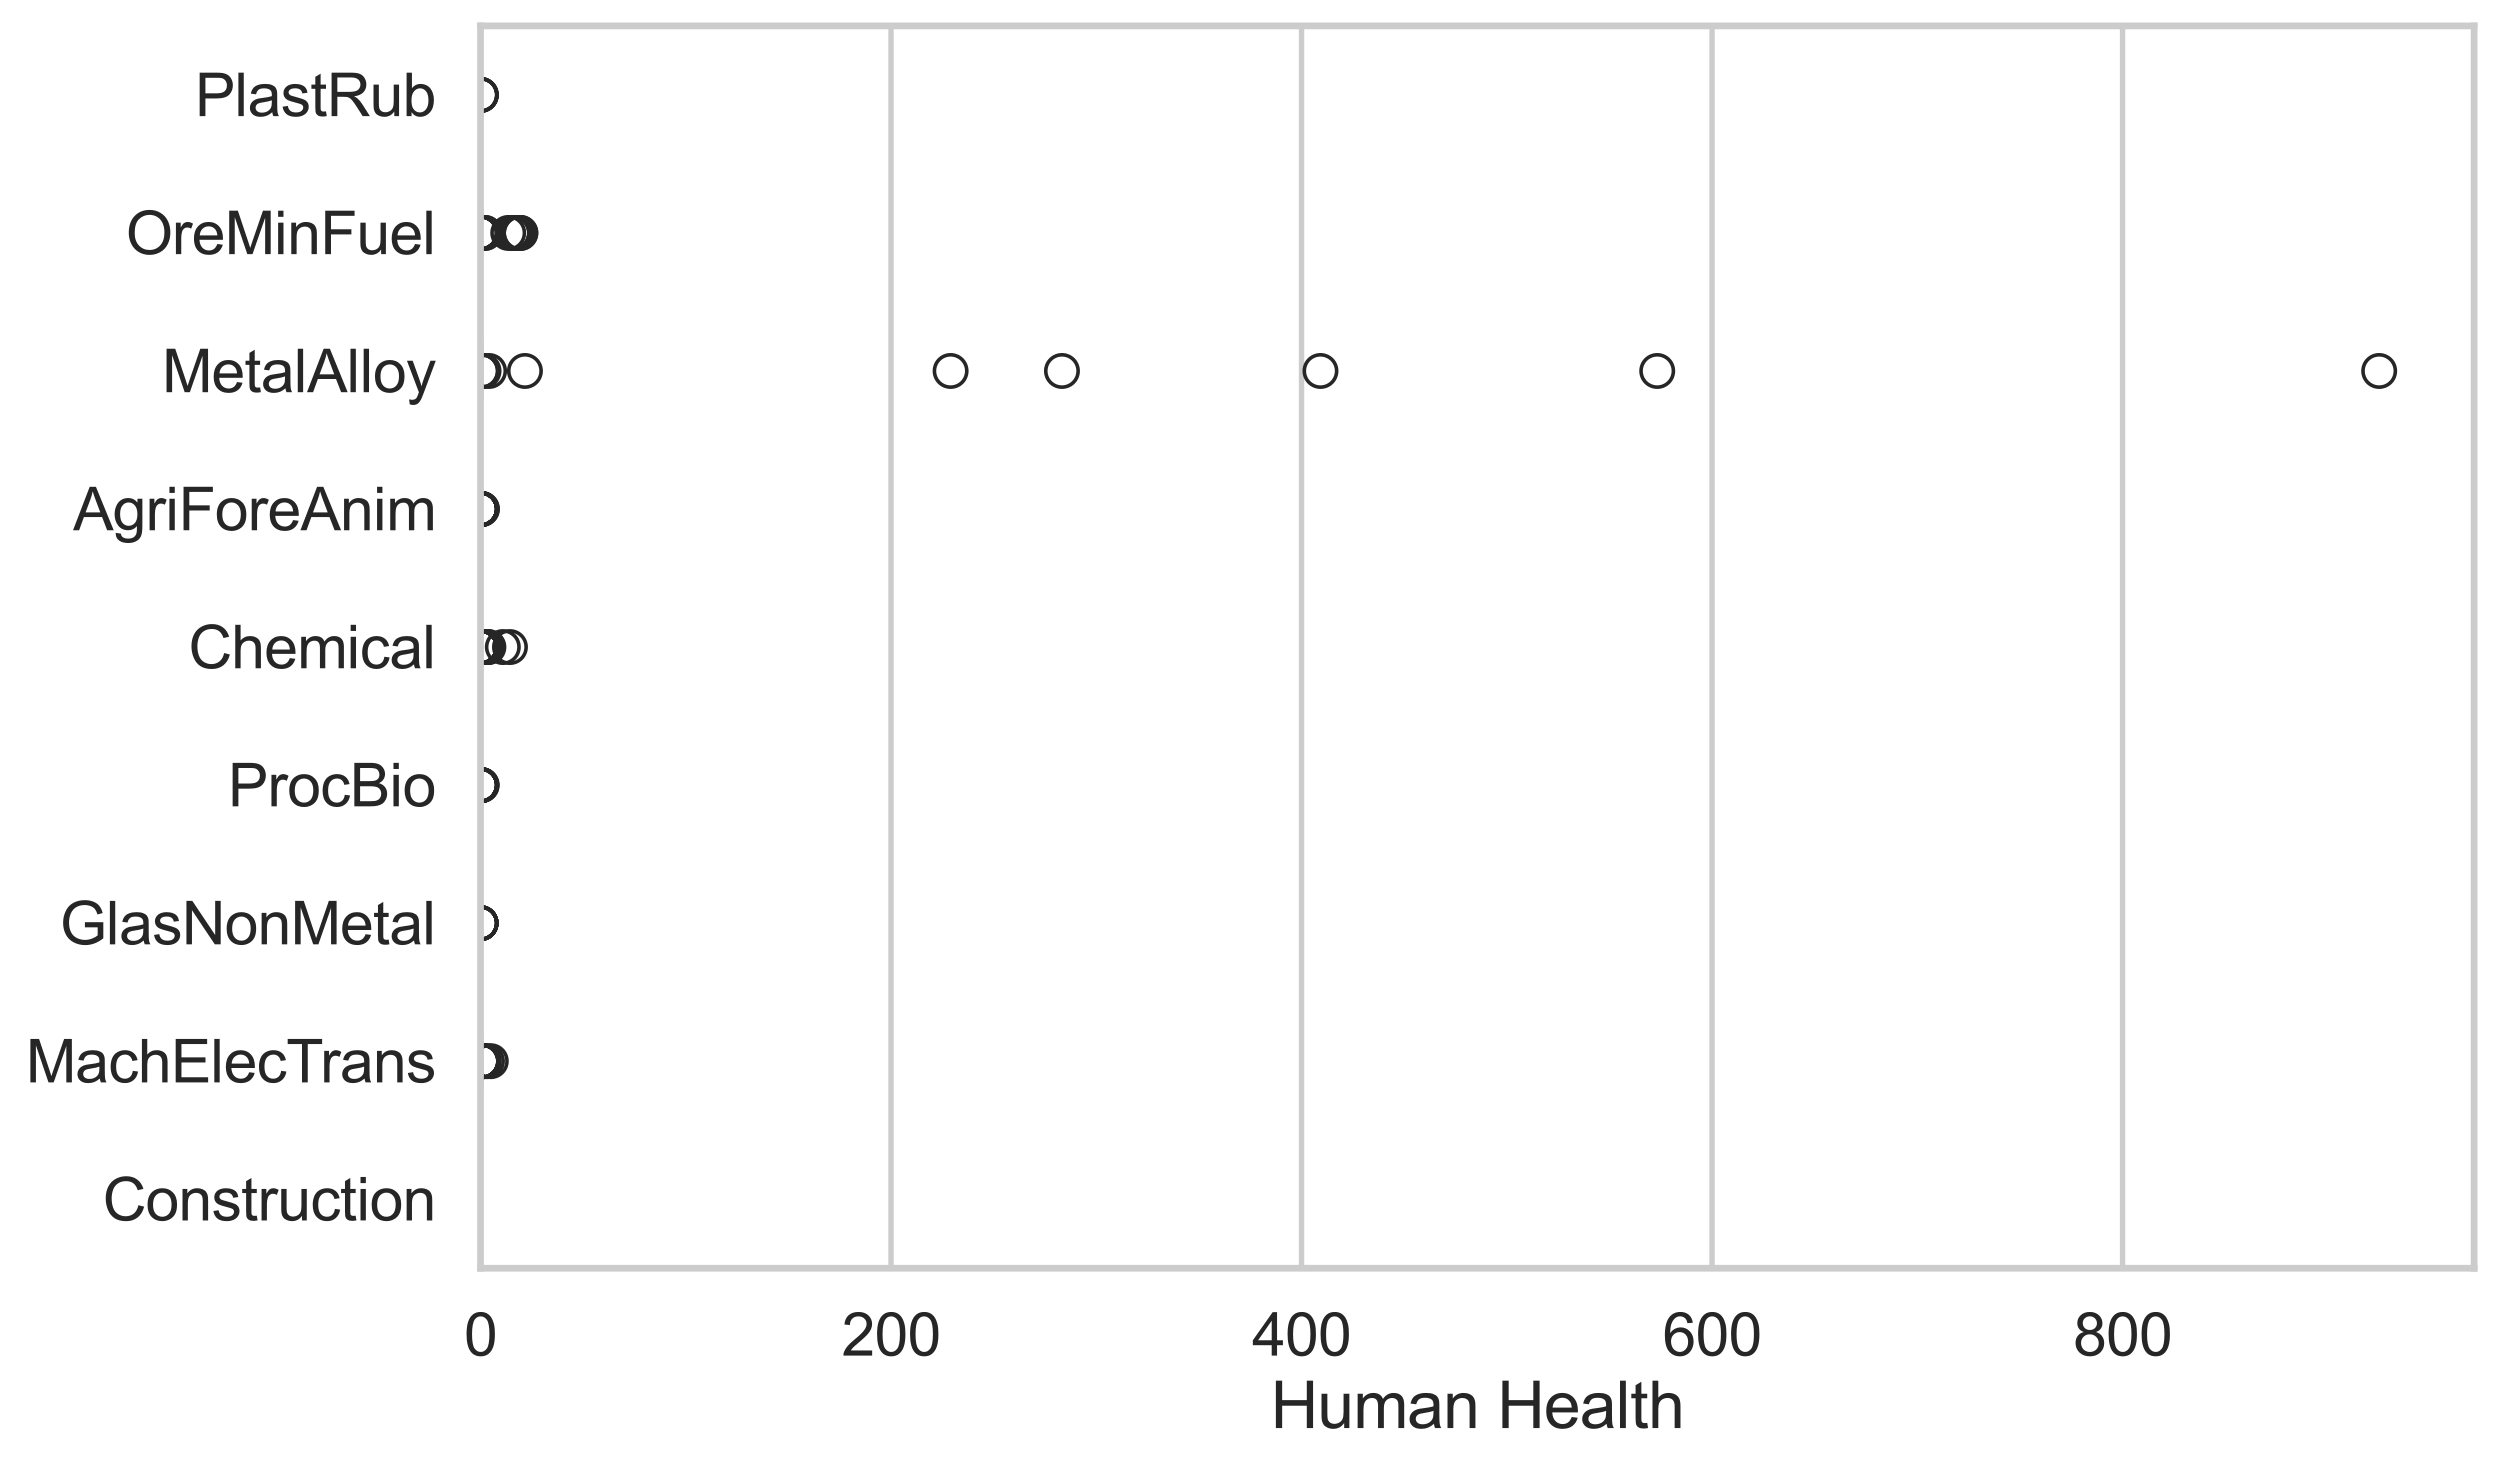 <?xml version="1.0" encoding="utf-8" standalone="no"?>
<!DOCTYPE svg PUBLIC "-//W3C//DTD SVG 1.1//EN"
  "http://www.w3.org/Graphics/SVG/1.1/DTD/svg11.dtd">
<svg xmlns:xlink="http://www.w3.org/1999/xlink" width="695.577pt" height="408.111pt" viewBox="0 0 695.577 408.111" xmlns="http://www.w3.org/2000/svg" version="1.1">
 <defs>
  <style type="text/css">*{stroke-linejoin: round; stroke-linecap: butt}</style>
 </defs>
 <g id="figure_1">
  <g id="patch_1">
   <path d="M 0 408.111 
L 695.577 408.111 
L 695.577 0 
L 0 0 
z
" style="fill: #ffffff"/>
  </g>
  <g id="axes_1">
   <g id="patch_2">
    <path d="M 133.697 352.86 
L 688.377 352.86 
L 688.377 7.2 
L 133.697 7.2 
z
" style="fill: #ffffff"/>
   </g>
   <g id="matplotlib.axis_1">
    <g id="xtick_1">
     <g id="line2d_1">
      <path d="M 133.697 352.86 
L 133.697 7.2 
" clip-path="url(#p9ac912961c)" style="fill: none; stroke: #cccccc; stroke-width: 1.5; stroke-linecap: round"/>
     </g>
     <g id="text_1">
      <!-- 0 -->
      <g style="fill: #262626" transform="translate(129.109 377.17) scale(0.165 -0.165)">
       <defs>
        <path id="ArialMT-30" d="M 266 2259 
Q 266 3072 433 3567 
Q 600 4063 929 4331 
Q 1259 4600 1759 4600 
Q 2128 4600 2406 4451 
Q 2684 4303 2865 4023 
Q 3047 3744 3150 3342 
Q 3253 2941 3253 2259 
Q 3253 1453 3087 958 
Q 2922 463 2592 192 
Q 2263 -78 1759 -78 
Q 1097 -78 719 397 
Q 266 969 266 2259 
z
M 844 2259 
Q 844 1131 1108 757 
Q 1372 384 1759 384 
Q 2147 384 2411 759 
Q 2675 1134 2675 2259 
Q 2675 3391 2411 3762 
Q 2147 4134 1753 4134 
Q 1366 4134 1134 3806 
Q 844 3388 844 2259 
z
" transform="scale(0.016)"/>
       </defs>
       <use xlink:href="#ArialMT-30"/>
      </g>
     </g>
    </g>
    <g id="xtick_2">
     <g id="line2d_2">
      <path d="M 247.913 352.86 
L 247.913 7.2 
" clip-path="url(#p9ac912961c)" style="fill: none; stroke: #cccccc; stroke-width: 1.5; stroke-linecap: round"/>
     </g>
     <g id="text_2">
      <!-- 200 -->
      <g style="fill: #262626" transform="translate(234.15 377.17) scale(0.165 -0.165)">
       <defs>
        <path id="ArialMT-32" d="M 3222 541 
L 3222 0 
L 194 0 
Q 188 203 259 391 
Q 375 700 629 1000 
Q 884 1300 1366 1694 
Q 2113 2306 2375 2664 
Q 2638 3022 2638 3341 
Q 2638 3675 2398 3904 
Q 2159 4134 1775 4134 
Q 1369 4134 1125 3890 
Q 881 3647 878 3216 
L 300 3275 
Q 359 3922 746 4261 
Q 1134 4600 1788 4600 
Q 2447 4600 2831 4234 
Q 3216 3869 3216 3328 
Q 3216 3053 3103 2787 
Q 2991 2522 2730 2228 
Q 2469 1934 1863 1422 
Q 1356 997 1212 845 
Q 1069 694 975 541 
L 3222 541 
z
" transform="scale(0.016)"/>
       </defs>
       <use xlink:href="#ArialMT-32"/>
       <use xlink:href="#ArialMT-30" transform="translate(55.615 0)"/>
       <use xlink:href="#ArialMT-30" transform="translate(111.23 0)"/>
      </g>
     </g>
    </g>
    <g id="xtick_3">
     <g id="line2d_3">
      <path d="M 362.129 352.86 
L 362.129 7.2 
" clip-path="url(#p9ac912961c)" style="fill: none; stroke: #cccccc; stroke-width: 1.5; stroke-linecap: round"/>
     </g>
     <g id="text_3">
      <!-- 400 -->
      <g style="fill: #262626" transform="translate(348.366 377.17) scale(0.165 -0.165)">
       <defs>
        <path id="ArialMT-34" d="M 2069 0 
L 2069 1097 
L 81 1097 
L 81 1613 
L 2172 4581 
L 2631 4581 
L 2631 1613 
L 3250 1613 
L 3250 1097 
L 2631 1097 
L 2631 0 
L 2069 0 
z
M 2069 1613 
L 2069 3678 
L 634 1613 
L 2069 1613 
z
" transform="scale(0.016)"/>
       </defs>
       <use xlink:href="#ArialMT-34"/>
       <use xlink:href="#ArialMT-30" transform="translate(55.615 0)"/>
       <use xlink:href="#ArialMT-30" transform="translate(111.23 0)"/>
      </g>
     </g>
    </g>
    <g id="xtick_4">
     <g id="line2d_4">
      <path d="M 476.345 352.86 
L 476.345 7.2 
" clip-path="url(#p9ac912961c)" style="fill: none; stroke: #cccccc; stroke-width: 1.5; stroke-linecap: round"/>
     </g>
     <g id="text_4">
      <!-- 600 -->
      <g style="fill: #262626" transform="translate(462.582 377.17) scale(0.165 -0.165)">
       <defs>
        <path id="ArialMT-36" d="M 3184 3459 
L 2625 3416 
Q 2550 3747 2413 3897 
Q 2184 4138 1850 4138 
Q 1581 4138 1378 3988 
Q 1113 3794 959 3422 
Q 806 3050 800 2363 
Q 1003 2672 1297 2822 
Q 1591 2972 1913 2972 
Q 2475 2972 2870 2558 
Q 3266 2144 3266 1488 
Q 3266 1056 3080 686 
Q 2894 316 2569 119 
Q 2244 -78 1831 -78 
Q 1128 -78 684 439 
Q 241 956 241 2144 
Q 241 3472 731 4075 
Q 1159 4600 1884 4600 
Q 2425 4600 2770 4297 
Q 3116 3994 3184 3459 
z
M 888 1484 
Q 888 1194 1011 928 
Q 1134 663 1356 523 
Q 1578 384 1822 384 
Q 2178 384 2434 671 
Q 2691 959 2691 1453 
Q 2691 1928 2437 2201 
Q 2184 2475 1800 2475 
Q 1419 2475 1153 2201 
Q 888 1928 888 1484 
z
" transform="scale(0.016)"/>
       </defs>
       <use xlink:href="#ArialMT-36"/>
       <use xlink:href="#ArialMT-30" transform="translate(55.615 0)"/>
       <use xlink:href="#ArialMT-30" transform="translate(111.23 0)"/>
      </g>
     </g>
    </g>
    <g id="xtick_5">
     <g id="line2d_5">
      <path d="M 590.562 352.86 
L 590.562 7.2 
" clip-path="url(#p9ac912961c)" style="fill: none; stroke: #cccccc; stroke-width: 1.5; stroke-linecap: round"/>
     </g>
     <g id="text_5">
      <!-- 800 -->
      <g style="fill: #262626" transform="translate(576.798 377.17) scale(0.165 -0.165)">
       <defs>
        <path id="ArialMT-38" d="M 1131 2484 
Q 781 2613 612 2850 
Q 444 3088 444 3419 
Q 444 3919 803 4259 
Q 1163 4600 1759 4600 
Q 2359 4600 2725 4251 
Q 3091 3903 3091 3403 
Q 3091 3084 2923 2848 
Q 2756 2613 2416 2484 
Q 2838 2347 3058 2040 
Q 3278 1734 3278 1309 
Q 3278 722 2862 322 
Q 2447 -78 1769 -78 
Q 1091 -78 675 323 
Q 259 725 259 1325 
Q 259 1772 486 2073 
Q 713 2375 1131 2484 
z
M 1019 3438 
Q 1019 3113 1228 2906 
Q 1438 2700 1772 2700 
Q 2097 2700 2305 2904 
Q 2513 3109 2513 3406 
Q 2513 3716 2298 3927 
Q 2084 4138 1766 4138 
Q 1444 4138 1231 3931 
Q 1019 3725 1019 3438 
z
M 838 1322 
Q 838 1081 952 856 
Q 1066 631 1291 507 
Q 1516 384 1775 384 
Q 2178 384 2440 643 
Q 2703 903 2703 1303 
Q 2703 1709 2433 1975 
Q 2163 2241 1756 2241 
Q 1359 2241 1098 1978 
Q 838 1716 838 1322 
z
" transform="scale(0.016)"/>
       </defs>
       <use xlink:href="#ArialMT-38"/>
       <use xlink:href="#ArialMT-30" transform="translate(55.615 0)"/>
       <use xlink:href="#ArialMT-30" transform="translate(111.23 0)"/>
      </g>
     </g>
    </g>
    <g id="text_6">
     <!-- Human Health -->
     <g style="fill: #262626" transform="translate(353.511 397.334) scale(0.18 -0.18)">
      <defs>
       <path id="ArialMT-48" d="M 513 0 
L 513 4581 
L 1119 4581 
L 1119 2700 
L 3500 2700 
L 3500 4581 
L 4106 4581 
L 4106 0 
L 3500 0 
L 3500 2159 
L 1119 2159 
L 1119 0 
L 513 0 
z
" transform="scale(0.016)"/>
       <path id="ArialMT-75" d="M 2597 0 
L 2597 488 
Q 2209 -75 1544 -75 
Q 1250 -75 995 37 
Q 741 150 617 320 
Q 494 491 444 738 
Q 409 903 409 1263 
L 409 3319 
L 972 3319 
L 972 1478 
Q 972 1038 1006 884 
Q 1059 663 1231 536 
Q 1403 409 1656 409 
Q 1909 409 2131 539 
Q 2353 669 2445 892 
Q 2538 1116 2538 1541 
L 2538 3319 
L 3100 3319 
L 3100 0 
L 2597 0 
z
" transform="scale(0.016)"/>
       <path id="ArialMT-6d" d="M 422 0 
L 422 3319 
L 925 3319 
L 925 2853 
Q 1081 3097 1340 3245 
Q 1600 3394 1931 3394 
Q 2300 3394 2536 3241 
Q 2772 3088 2869 2813 
Q 3263 3394 3894 3394 
Q 4388 3394 4653 3120 
Q 4919 2847 4919 2278 
L 4919 0 
L 4359 0 
L 4359 2091 
Q 4359 2428 4304 2576 
Q 4250 2725 4106 2815 
Q 3963 2906 3769 2906 
Q 3419 2906 3187 2673 
Q 2956 2441 2956 1928 
L 2956 0 
L 2394 0 
L 2394 2156 
Q 2394 2531 2256 2718 
Q 2119 2906 1806 2906 
Q 1569 2906 1367 2781 
Q 1166 2656 1075 2415 
Q 984 2175 984 1722 
L 984 0 
L 422 0 
z
" transform="scale(0.016)"/>
       <path id="ArialMT-61" d="M 2588 409 
Q 2275 144 1986 34 
Q 1697 -75 1366 -75 
Q 819 -75 525 192 
Q 231 459 231 875 
Q 231 1119 342 1320 
Q 453 1522 633 1644 
Q 813 1766 1038 1828 
Q 1203 1872 1538 1913 
Q 2219 1994 2541 2106 
Q 2544 2222 2544 2253 
Q 2544 2597 2384 2738 
Q 2169 2928 1744 2928 
Q 1347 2928 1158 2789 
Q 969 2650 878 2297 
L 328 2372 
Q 403 2725 575 2942 
Q 747 3159 1072 3276 
Q 1397 3394 1825 3394 
Q 2250 3394 2515 3294 
Q 2781 3194 2906 3042 
Q 3031 2891 3081 2659 
Q 3109 2516 3109 2141 
L 3109 1391 
Q 3109 606 3145 398 
Q 3181 191 3288 0 
L 2700 0 
Q 2613 175 2588 409 
z
M 2541 1666 
Q 2234 1541 1622 1453 
Q 1275 1403 1131 1340 
Q 988 1278 909 1158 
Q 831 1038 831 891 
Q 831 666 1001 516 
Q 1172 366 1500 366 
Q 1825 366 2078 508 
Q 2331 650 2450 897 
Q 2541 1088 2541 1459 
L 2541 1666 
z
" transform="scale(0.016)"/>
       <path id="ArialMT-6e" d="M 422 0 
L 422 3319 
L 928 3319 
L 928 2847 
Q 1294 3394 1984 3394 
Q 2284 3394 2536 3286 
Q 2788 3178 2913 3003 
Q 3038 2828 3088 2588 
Q 3119 2431 3119 2041 
L 3119 0 
L 2556 0 
L 2556 2019 
Q 2556 2363 2490 2533 
Q 2425 2703 2258 2804 
Q 2091 2906 1866 2906 
Q 1506 2906 1245 2678 
Q 984 2450 984 1813 
L 984 0 
L 422 0 
z
" transform="scale(0.016)"/>
       <path id="ArialMT-20" transform="scale(0.016)"/>
       <path id="ArialMT-65" d="M 2694 1069 
L 3275 997 
Q 3138 488 2766 206 
Q 2394 -75 1816 -75 
Q 1088 -75 661 373 
Q 234 822 234 1631 
Q 234 2469 665 2931 
Q 1097 3394 1784 3394 
Q 2450 3394 2872 2941 
Q 3294 2488 3294 1666 
Q 3294 1616 3291 1516 
L 816 1516 
Q 847 969 1125 678 
Q 1403 388 1819 388 
Q 2128 388 2347 550 
Q 2566 713 2694 1069 
z
M 847 1978 
L 2700 1978 
Q 2663 2397 2488 2606 
Q 2219 2931 1791 2931 
Q 1403 2931 1139 2672 
Q 875 2413 847 1978 
z
" transform="scale(0.016)"/>
       <path id="ArialMT-6c" d="M 409 0 
L 409 4581 
L 972 4581 
L 972 0 
L 409 0 
z
" transform="scale(0.016)"/>
       <path id="ArialMT-74" d="M 1650 503 
L 1731 6 
Q 1494 -44 1306 -44 
Q 1000 -44 831 53 
Q 663 150 594 308 
Q 525 466 525 972 
L 525 2881 
L 113 2881 
L 113 3319 
L 525 3319 
L 525 4141 
L 1084 4478 
L 1084 3319 
L 1650 3319 
L 1650 2881 
L 1084 2881 
L 1084 941 
Q 1084 700 1114 631 
Q 1144 563 1211 522 
Q 1278 481 1403 481 
Q 1497 481 1650 503 
z
" transform="scale(0.016)"/>
       <path id="ArialMT-68" d="M 422 0 
L 422 4581 
L 984 4581 
L 984 2938 
Q 1378 3394 1978 3394 
Q 2347 3394 2619 3248 
Q 2891 3103 3008 2847 
Q 3125 2591 3125 2103 
L 3125 0 
L 2563 0 
L 2563 2103 
Q 2563 2525 2380 2717 
Q 2197 2909 1863 2909 
Q 1613 2909 1392 2779 
Q 1172 2650 1078 2428 
Q 984 2206 984 1816 
L 984 0 
L 422 0 
z
" transform="scale(0.016)"/>
      </defs>
      <use xlink:href="#ArialMT-48"/>
      <use xlink:href="#ArialMT-75" transform="translate(72.217 0)"/>
      <use xlink:href="#ArialMT-6d" transform="translate(127.832 0)"/>
      <use xlink:href="#ArialMT-61" transform="translate(211.133 0)"/>
      <use xlink:href="#ArialMT-6e" transform="translate(266.748 0)"/>
      <use xlink:href="#ArialMT-20" transform="translate(322.363 0)"/>
      <use xlink:href="#ArialMT-48" transform="translate(350.146 0)"/>
      <use xlink:href="#ArialMT-65" transform="translate(422.363 0)"/>
      <use xlink:href="#ArialMT-61" transform="translate(477.979 0)"/>
      <use xlink:href="#ArialMT-6c" transform="translate(533.594 0)"/>
      <use xlink:href="#ArialMT-74" transform="translate(555.811 0)"/>
      <use xlink:href="#ArialMT-68" transform="translate(583.594 0)"/>
     </g>
    </g>
   </g>
   <g id="matplotlib.axis_2">
    <g id="ytick_1">
     <g id="text_7">
      <!-- PlastRub -->
      <g style="fill: #262626" transform="translate(54.248 32.309) scale(0.165 -0.165)">
       <defs>
        <path id="ArialMT-50" d="M 494 0 
L 494 4581 
L 2222 4581 
Q 2678 4581 2919 4538 
Q 3256 4481 3484 4323 
Q 3713 4166 3852 3881 
Q 3991 3597 3991 3256 
Q 3991 2672 3619 2267 
Q 3247 1863 2275 1863 
L 1100 1863 
L 1100 0 
L 494 0 
z
M 1100 2403 
L 2284 2403 
Q 2872 2403 3119 2622 
Q 3366 2841 3366 3238 
Q 3366 3525 3220 3729 
Q 3075 3934 2838 4000 
Q 2684 4041 2272 4041 
L 1100 4041 
L 1100 2403 
z
" transform="scale(0.016)"/>
        <path id="ArialMT-73" d="M 197 991 
L 753 1078 
Q 800 744 1014 566 
Q 1228 388 1613 388 
Q 2000 388 2187 545 
Q 2375 703 2375 916 
Q 2375 1106 2209 1216 
Q 2094 1291 1634 1406 
Q 1016 1563 777 1677 
Q 538 1791 414 1992 
Q 291 2194 291 2438 
Q 291 2659 392 2848 
Q 494 3038 669 3163 
Q 800 3259 1026 3326 
Q 1253 3394 1513 3394 
Q 1903 3394 2198 3281 
Q 2494 3169 2634 2976 
Q 2775 2784 2828 2463 
L 2278 2388 
Q 2241 2644 2061 2787 
Q 1881 2931 1553 2931 
Q 1166 2931 1000 2803 
Q 834 2675 834 2503 
Q 834 2394 903 2306 
Q 972 2216 1119 2156 
Q 1203 2125 1616 2013 
Q 2213 1853 2448 1751 
Q 2684 1650 2818 1456 
Q 2953 1263 2953 975 
Q 2953 694 2789 445 
Q 2625 197 2315 61 
Q 2006 -75 1616 -75 
Q 969 -75 630 194 
Q 291 463 197 991 
z
" transform="scale(0.016)"/>
        <path id="ArialMT-52" d="M 503 0 
L 503 4581 
L 2534 4581 
Q 3147 4581 3465 4457 
Q 3784 4334 3975 4021 
Q 4166 3709 4166 3331 
Q 4166 2844 3850 2509 
Q 3534 2175 2875 2084 
Q 3116 1969 3241 1856 
Q 3506 1613 3744 1247 
L 4541 0 
L 3778 0 
L 3172 953 
Q 2906 1366 2734 1584 
Q 2563 1803 2427 1890 
Q 2291 1978 2150 2013 
Q 2047 2034 1813 2034 
L 1109 2034 
L 1109 0 
L 503 0 
z
M 1109 2559 
L 2413 2559 
Q 2828 2559 3062 2645 
Q 3297 2731 3419 2920 
Q 3541 3109 3541 3331 
Q 3541 3656 3305 3865 
Q 3069 4075 2559 4075 
L 1109 4075 
L 1109 2559 
z
" transform="scale(0.016)"/>
        <path id="ArialMT-62" d="M 941 0 
L 419 0 
L 419 4581 
L 981 4581 
L 981 2947 
Q 1338 3394 1891 3394 
Q 2197 3394 2470 3270 
Q 2744 3147 2920 2923 
Q 3097 2700 3197 2384 
Q 3297 2069 3297 1709 
Q 3297 856 2875 390 
Q 2453 -75 1863 -75 
Q 1275 -75 941 416 
L 941 0 
z
M 934 1684 
Q 934 1088 1097 822 
Q 1363 388 1816 388 
Q 2184 388 2453 708 
Q 2722 1028 2722 1663 
Q 2722 2313 2464 2622 
Q 2206 2931 1841 2931 
Q 1472 2931 1203 2611 
Q 934 2291 934 1684 
z
" transform="scale(0.016)"/>
       </defs>
       <use xlink:href="#ArialMT-50"/>
       <use xlink:href="#ArialMT-6c" transform="translate(66.699 0)"/>
       <use xlink:href="#ArialMT-61" transform="translate(88.916 0)"/>
       <use xlink:href="#ArialMT-73" transform="translate(144.531 0)"/>
       <use xlink:href="#ArialMT-74" transform="translate(194.531 0)"/>
       <use xlink:href="#ArialMT-52" transform="translate(222.314 0)"/>
       <use xlink:href="#ArialMT-75" transform="translate(294.531 0)"/>
       <use xlink:href="#ArialMT-62" transform="translate(350.146 0)"/>
      </g>
     </g>
    </g>
    <g id="ytick_2">
     <g id="text_8">
      <!-- OreMinFuel -->
      <g style="fill: #262626" transform="translate(35.013 70.715) scale(0.165 -0.165)">
       <defs>
        <path id="ArialMT-4f" d="M 309 2231 
Q 309 3372 921 4017 
Q 1534 4663 2503 4663 
Q 3138 4663 3647 4359 
Q 4156 4056 4423 3514 
Q 4691 2972 4691 2284 
Q 4691 1588 4409 1038 
Q 4128 488 3612 205 
Q 3097 -78 2500 -78 
Q 1853 -78 1343 234 
Q 834 547 571 1087 
Q 309 1628 309 2231 
z
M 934 2222 
Q 934 1394 1379 917 
Q 1825 441 2497 441 
Q 3181 441 3623 922 
Q 4066 1403 4066 2288 
Q 4066 2847 3877 3264 
Q 3688 3681 3323 3911 
Q 2959 4141 2506 4141 
Q 1863 4141 1398 3698 
Q 934 3256 934 2222 
z
" transform="scale(0.016)"/>
        <path id="ArialMT-72" d="M 416 0 
L 416 3319 
L 922 3319 
L 922 2816 
Q 1116 3169 1280 3281 
Q 1444 3394 1641 3394 
Q 1925 3394 2219 3213 
L 2025 2691 
Q 1819 2813 1613 2813 
Q 1428 2813 1281 2702 
Q 1134 2591 1072 2394 
Q 978 2094 978 1738 
L 978 0 
L 416 0 
z
" transform="scale(0.016)"/>
        <path id="ArialMT-4d" d="M 475 0 
L 475 4581 
L 1388 4581 
L 2472 1338 
Q 2622 884 2691 659 
Q 2769 909 2934 1394 
L 4031 4581 
L 4847 4581 
L 4847 0 
L 4263 0 
L 4263 3834 
L 2931 0 
L 2384 0 
L 1059 3900 
L 1059 0 
L 475 0 
z
" transform="scale(0.016)"/>
        <path id="ArialMT-69" d="M 425 3934 
L 425 4581 
L 988 4581 
L 988 3934 
L 425 3934 
z
M 425 0 
L 425 3319 
L 988 3319 
L 988 0 
L 425 0 
z
" transform="scale(0.016)"/>
        <path id="ArialMT-46" d="M 525 0 
L 525 4581 
L 3616 4581 
L 3616 4041 
L 1131 4041 
L 1131 2622 
L 3281 2622 
L 3281 2081 
L 1131 2081 
L 1131 0 
L 525 0 
z
" transform="scale(0.016)"/>
       </defs>
       <use xlink:href="#ArialMT-4f"/>
       <use xlink:href="#ArialMT-72" transform="translate(77.783 0)"/>
       <use xlink:href="#ArialMT-65" transform="translate(111.084 0)"/>
       <use xlink:href="#ArialMT-4d" transform="translate(166.699 0)"/>
       <use xlink:href="#ArialMT-69" transform="translate(250 0)"/>
       <use xlink:href="#ArialMT-6e" transform="translate(272.217 0)"/>
       <use xlink:href="#ArialMT-46" transform="translate(327.832 0)"/>
       <use xlink:href="#ArialMT-75" transform="translate(388.916 0)"/>
       <use xlink:href="#ArialMT-65" transform="translate(444.531 0)"/>
       <use xlink:href="#ArialMT-6c" transform="translate(500.146 0)"/>
      </g>
     </g>
    </g>
    <g id="ytick_3">
     <g id="text_9">
      <!-- MetalAlloy -->
      <g style="fill: #262626" transform="translate(45.088 109.122) scale(0.165 -0.165)">
       <defs>
        <path id="ArialMT-41" d="M -9 0 
L 1750 4581 
L 2403 4581 
L 4278 0 
L 3588 0 
L 3053 1388 
L 1138 1388 
L 634 0 
L -9 0 
z
M 1313 1881 
L 2866 1881 
L 2388 3150 
Q 2169 3728 2063 4100 
Q 1975 3659 1816 3225 
L 1313 1881 
z
" transform="scale(0.016)"/>
        <path id="ArialMT-6f" d="M 213 1659 
Q 213 2581 725 3025 
Q 1153 3394 1769 3394 
Q 2453 3394 2887 2945 
Q 3322 2497 3322 1706 
Q 3322 1066 3130 698 
Q 2938 331 2570 128 
Q 2203 -75 1769 -75 
Q 1072 -75 642 372 
Q 213 819 213 1659 
z
M 791 1659 
Q 791 1022 1069 705 
Q 1347 388 1769 388 
Q 2188 388 2466 706 
Q 2744 1025 2744 1678 
Q 2744 2294 2464 2611 
Q 2184 2928 1769 2928 
Q 1347 2928 1069 2612 
Q 791 2297 791 1659 
z
" transform="scale(0.016)"/>
        <path id="ArialMT-79" d="M 397 -1278 
L 334 -750 
Q 519 -800 656 -800 
Q 844 -800 956 -737 
Q 1069 -675 1141 -563 
Q 1194 -478 1313 -144 
Q 1328 -97 1363 -6 
L 103 3319 
L 709 3319 
L 1400 1397 
Q 1534 1031 1641 628 
Q 1738 1016 1872 1384 
L 2581 3319 
L 3144 3319 
L 1881 -56 
Q 1678 -603 1566 -809 
Q 1416 -1088 1222 -1217 
Q 1028 -1347 759 -1347 
Q 597 -1347 397 -1278 
z
" transform="scale(0.016)"/>
       </defs>
       <use xlink:href="#ArialMT-4d"/>
       <use xlink:href="#ArialMT-65" transform="translate(83.301 0)"/>
       <use xlink:href="#ArialMT-74" transform="translate(138.916 0)"/>
       <use xlink:href="#ArialMT-61" transform="translate(166.699 0)"/>
       <use xlink:href="#ArialMT-6c" transform="translate(222.314 0)"/>
       <use xlink:href="#ArialMT-41" transform="translate(244.531 0)"/>
       <use xlink:href="#ArialMT-6c" transform="translate(311.23 0)"/>
       <use xlink:href="#ArialMT-6c" transform="translate(333.447 0)"/>
       <use xlink:href="#ArialMT-6f" transform="translate(355.664 0)"/>
       <use xlink:href="#ArialMT-79" transform="translate(411.279 0)"/>
      </g>
     </g>
    </g>
    <g id="ytick_4">
     <g id="text_10">
      <!-- AgriForeAnim -->
      <g style="fill: #262626" transform="translate(20.341 147.529) scale(0.165 -0.165)">
       <defs>
        <path id="ArialMT-67" d="M 319 -275 
L 866 -356 
Q 900 -609 1056 -725 
Q 1266 -881 1628 -881 
Q 2019 -881 2231 -725 
Q 2444 -569 2519 -288 
Q 2563 -116 2559 434 
Q 2191 0 1641 0 
Q 956 0 581 494 
Q 206 988 206 1678 
Q 206 2153 378 2554 
Q 550 2956 876 3175 
Q 1203 3394 1644 3394 
Q 2231 3394 2613 2919 
L 2613 3319 
L 3131 3319 
L 3131 450 
Q 3131 -325 2973 -648 
Q 2816 -972 2473 -1159 
Q 2131 -1347 1631 -1347 
Q 1038 -1347 672 -1080 
Q 306 -813 319 -275 
z
M 784 1719 
Q 784 1066 1043 766 
Q 1303 466 1694 466 
Q 2081 466 2343 764 
Q 2606 1063 2606 1700 
Q 2606 2309 2336 2618 
Q 2066 2928 1684 2928 
Q 1309 2928 1046 2623 
Q 784 2319 784 1719 
z
" transform="scale(0.016)"/>
       </defs>
       <use xlink:href="#ArialMT-41"/>
       <use xlink:href="#ArialMT-67" transform="translate(66.699 0)"/>
       <use xlink:href="#ArialMT-72" transform="translate(122.314 0)"/>
       <use xlink:href="#ArialMT-69" transform="translate(155.615 0)"/>
       <use xlink:href="#ArialMT-46" transform="translate(177.832 0)"/>
       <use xlink:href="#ArialMT-6f" transform="translate(238.916 0)"/>
       <use xlink:href="#ArialMT-72" transform="translate(294.531 0)"/>
       <use xlink:href="#ArialMT-65" transform="translate(327.832 0)"/>
       <use xlink:href="#ArialMT-41" transform="translate(383.447 0)"/>
       <use xlink:href="#ArialMT-6e" transform="translate(450.146 0)"/>
       <use xlink:href="#ArialMT-69" transform="translate(505.762 0)"/>
       <use xlink:href="#ArialMT-6d" transform="translate(527.979 0)"/>
      </g>
     </g>
    </g>
    <g id="ytick_5">
     <g id="text_11">
      <!-- Chemical -->
      <g style="fill: #262626" transform="translate(52.428 185.935) scale(0.165 -0.165)">
       <defs>
        <path id="ArialMT-43" d="M 3763 1606 
L 4369 1453 
Q 4178 706 3683 314 
Q 3188 -78 2472 -78 
Q 1731 -78 1267 223 
Q 803 525 561 1097 
Q 319 1669 319 2325 
Q 319 3041 592 3573 
Q 866 4106 1370 4382 
Q 1875 4659 2481 4659 
Q 3169 4659 3637 4309 
Q 4106 3959 4291 3325 
L 3694 3184 
Q 3534 3684 3231 3912 
Q 2928 4141 2469 4141 
Q 1941 4141 1586 3887 
Q 1231 3634 1087 3207 
Q 944 2781 944 2328 
Q 944 1744 1114 1308 
Q 1284 872 1643 656 
Q 2003 441 2422 441 
Q 2931 441 3284 734 
Q 3638 1028 3763 1606 
z
" transform="scale(0.016)"/>
        <path id="ArialMT-63" d="M 2588 1216 
L 3141 1144 
Q 3050 572 2676 248 
Q 2303 -75 1759 -75 
Q 1078 -75 664 370 
Q 250 816 250 1647 
Q 250 2184 428 2587 
Q 606 2991 970 3192 
Q 1334 3394 1763 3394 
Q 2303 3394 2647 3120 
Q 2991 2847 3088 2344 
L 2541 2259 
Q 2463 2594 2264 2762 
Q 2066 2931 1784 2931 
Q 1359 2931 1093 2626 
Q 828 2322 828 1663 
Q 828 994 1084 691 
Q 1341 388 1753 388 
Q 2084 388 2306 591 
Q 2528 794 2588 1216 
z
" transform="scale(0.016)"/>
       </defs>
       <use xlink:href="#ArialMT-43"/>
       <use xlink:href="#ArialMT-68" transform="translate(72.217 0)"/>
       <use xlink:href="#ArialMT-65" transform="translate(127.832 0)"/>
       <use xlink:href="#ArialMT-6d" transform="translate(183.447 0)"/>
       <use xlink:href="#ArialMT-69" transform="translate(266.748 0)"/>
       <use xlink:href="#ArialMT-63" transform="translate(288.965 0)"/>
       <use xlink:href="#ArialMT-61" transform="translate(338.965 0)"/>
       <use xlink:href="#ArialMT-6c" transform="translate(394.58 0)"/>
      </g>
     </g>
    </g>
    <g id="ytick_6">
     <g id="text_12">
      <!-- ProcBio -->
      <g style="fill: #262626" transform="translate(63.424 224.342) scale(0.165 -0.165)">
       <defs>
        <path id="ArialMT-42" d="M 469 0 
L 469 4581 
L 2188 4581 
Q 2713 4581 3030 4442 
Q 3347 4303 3526 4014 
Q 3706 3725 3706 3409 
Q 3706 3116 3547 2856 
Q 3388 2597 3066 2438 
Q 3481 2316 3704 2022 
Q 3928 1728 3928 1328 
Q 3928 1006 3792 729 
Q 3656 453 3456 303 
Q 3256 153 2954 76 
Q 2653 0 2216 0 
L 469 0 
z
M 1075 2656 
L 2066 2656 
Q 2469 2656 2644 2709 
Q 2875 2778 2992 2937 
Q 3109 3097 3109 3338 
Q 3109 3566 3000 3739 
Q 2891 3913 2687 3977 
Q 2484 4041 1991 4041 
L 1075 4041 
L 1075 2656 
z
M 1075 541 
L 2216 541 
Q 2509 541 2628 563 
Q 2838 600 2978 687 
Q 3119 775 3209 942 
Q 3300 1109 3300 1328 
Q 3300 1584 3169 1773 
Q 3038 1963 2805 2039 
Q 2572 2116 2134 2116 
L 1075 2116 
L 1075 541 
z
" transform="scale(0.016)"/>
       </defs>
       <use xlink:href="#ArialMT-50"/>
       <use xlink:href="#ArialMT-72" transform="translate(66.699 0)"/>
       <use xlink:href="#ArialMT-6f" transform="translate(100 0)"/>
       <use xlink:href="#ArialMT-63" transform="translate(155.615 0)"/>
       <use xlink:href="#ArialMT-42" transform="translate(205.615 0)"/>
       <use xlink:href="#ArialMT-69" transform="translate(272.314 0)"/>
       <use xlink:href="#ArialMT-6f" transform="translate(294.531 0)"/>
      </g>
     </g>
    </g>
    <g id="ytick_7">
     <g id="text_13">
      <!-- GlasNonMetal -->
      <g style="fill: #262626" transform="translate(16.659 262.749) scale(0.165 -0.165)">
       <defs>
        <path id="ArialMT-47" d="M 2638 1797 
L 2638 2334 
L 4578 2338 
L 4578 638 
Q 4131 281 3656 101 
Q 3181 -78 2681 -78 
Q 2006 -78 1454 211 
Q 903 500 622 1047 
Q 341 1594 341 2269 
Q 341 2938 620 3517 
Q 900 4097 1425 4378 
Q 1950 4659 2634 4659 
Q 3131 4659 3532 4498 
Q 3934 4338 4162 4050 
Q 4391 3763 4509 3300 
L 3963 3150 
Q 3859 3500 3706 3700 
Q 3553 3900 3268 4020 
Q 2984 4141 2638 4141 
Q 2222 4141 1919 4014 
Q 1616 3888 1430 3681 
Q 1244 3475 1141 3228 
Q 966 2803 966 2306 
Q 966 1694 1177 1281 
Q 1388 869 1791 669 
Q 2194 469 2647 469 
Q 3041 469 3416 620 
Q 3791 772 3984 944 
L 3984 1797 
L 2638 1797 
z
" transform="scale(0.016)"/>
        <path id="ArialMT-4e" d="M 488 0 
L 488 4581 
L 1109 4581 
L 3516 984 
L 3516 4581 
L 4097 4581 
L 4097 0 
L 3475 0 
L 1069 3600 
L 1069 0 
L 488 0 
z
" transform="scale(0.016)"/>
       </defs>
       <use xlink:href="#ArialMT-47"/>
       <use xlink:href="#ArialMT-6c" transform="translate(77.783 0)"/>
       <use xlink:href="#ArialMT-61" transform="translate(100 0)"/>
       <use xlink:href="#ArialMT-73" transform="translate(155.615 0)"/>
       <use xlink:href="#ArialMT-4e" transform="translate(205.615 0)"/>
       <use xlink:href="#ArialMT-6f" transform="translate(277.832 0)"/>
       <use xlink:href="#ArialMT-6e" transform="translate(333.447 0)"/>
       <use xlink:href="#ArialMT-4d" transform="translate(389.062 0)"/>
       <use xlink:href="#ArialMT-65" transform="translate(472.363 0)"/>
       <use xlink:href="#ArialMT-74" transform="translate(527.979 0)"/>
       <use xlink:href="#ArialMT-61" transform="translate(555.762 0)"/>
       <use xlink:href="#ArialMT-6c" transform="translate(611.377 0)"/>
      </g>
     </g>
    </g>
    <g id="ytick_8">
     <g id="text_14">
      <!-- MachElecTrans -->
      <g style="fill: #262626" transform="translate(7.2 301.155) scale(0.165 -0.165)">
       <defs>
        <path id="ArialMT-45" d="M 506 0 
L 506 4581 
L 3819 4581 
L 3819 4041 
L 1113 4041 
L 1113 2638 
L 3647 2638 
L 3647 2100 
L 1113 2100 
L 1113 541 
L 3925 541 
L 3925 0 
L 506 0 
z
" transform="scale(0.016)"/>
        <path id="ArialMT-54" d="M 1659 0 
L 1659 4041 
L 150 4041 
L 150 4581 
L 3781 4581 
L 3781 4041 
L 2266 4041 
L 2266 0 
L 1659 0 
z
" transform="scale(0.016)"/>
       </defs>
       <use xlink:href="#ArialMT-4d"/>
       <use xlink:href="#ArialMT-61" transform="translate(83.301 0)"/>
       <use xlink:href="#ArialMT-63" transform="translate(138.916 0)"/>
       <use xlink:href="#ArialMT-68" transform="translate(188.916 0)"/>
       <use xlink:href="#ArialMT-45" transform="translate(244.531 0)"/>
       <use xlink:href="#ArialMT-6c" transform="translate(311.23 0)"/>
       <use xlink:href="#ArialMT-65" transform="translate(333.447 0)"/>
       <use xlink:href="#ArialMT-63" transform="translate(389.062 0)"/>
       <use xlink:href="#ArialMT-54" transform="translate(439.062 0)"/>
       <use xlink:href="#ArialMT-72" transform="translate(496.396 0)"/>
       <use xlink:href="#ArialMT-61" transform="translate(529.697 0)"/>
       <use xlink:href="#ArialMT-6e" transform="translate(585.312 0)"/>
       <use xlink:href="#ArialMT-73" transform="translate(640.928 0)"/>
      </g>
     </g>
    </g>
    <g id="ytick_9">
     <g id="text_15">
      <!-- Construction -->
      <g style="fill: #262626" transform="translate(28.575 339.562) scale(0.165 -0.165)">
       <use xlink:href="#ArialMT-43"/>
       <use xlink:href="#ArialMT-6f" transform="translate(72.217 0)"/>
       <use xlink:href="#ArialMT-6e" transform="translate(127.832 0)"/>
       <use xlink:href="#ArialMT-73" transform="translate(183.447 0)"/>
       <use xlink:href="#ArialMT-74" transform="translate(233.447 0)"/>
       <use xlink:href="#ArialMT-72" transform="translate(261.23 0)"/>
       <use xlink:href="#ArialMT-75" transform="translate(294.531 0)"/>
       <use xlink:href="#ArialMT-63" transform="translate(350.146 0)"/>
       <use xlink:href="#ArialMT-74" transform="translate(400.146 0)"/>
       <use xlink:href="#ArialMT-69" transform="translate(427.93 0)"/>
       <use xlink:href="#ArialMT-6f" transform="translate(450.146 0)"/>
       <use xlink:href="#ArialMT-6e" transform="translate(505.762 0)"/>
      </g>
     </g>
    </g>
   </g>
   <g id="patch_3">
    <path d="M 133.7 11.041 
L 133.7 41.766 
L 133.703 41.766 
L 133.703 11.041 
L 133.7 11.041 
z
" clip-path="url(#p9ac912961c)" style="fill: #ca74db; stroke: #262626; stroke-linejoin: miter"/>
   </g>
   <g id="line2d_6">
    <path d="M 133.7 26.403 
L 133.697 26.403 
" clip-path="url(#p9ac912961c)" style="fill: none; stroke: #262626"/>
   </g>
   <g id="line2d_7">
    <path d="M 133.703 26.403 
L 133.707 26.403 
" clip-path="url(#p9ac912961c)" style="fill: none; stroke: #262626"/>
   </g>
   <g id="line2d_8">
    <path d="M 133.697 18.722 
L 133.697 34.085 
" clip-path="url(#p9ac912961c)" style="fill: none; stroke: #262626; stroke-linecap: round"/>
   </g>
   <g id="line2d_9">
    <path d="M 133.707 18.722 
L 133.707 34.085 
" clip-path="url(#p9ac912961c)" style="fill: none; stroke: #262626; stroke-linecap: round"/>
   </g>
   <g id="line2d_10">
    <defs>
     <path id="m8c46434517" d="M 0 4.5 
C 1.193 4.5 2.338 4.026 3.182 3.182 
C 4.026 2.338 4.5 1.193 4.5 0 
C 4.5 -1.193 4.026 -2.338 3.182 -3.182 
C 2.338 -4.026 1.193 -4.5 0 -4.5 
C -1.193 -4.5 -2.338 -4.026 -3.182 -3.182 
C -4.026 -2.338 -4.5 -1.193 -4.5 0 
C -4.5 1.193 -4.026 2.338 -3.182 3.182 
C -2.338 4.026 -1.193 4.5 0 4.5 
z
" style="stroke: #262626"/>
    </defs>
    <g clip-path="url(#p9ac912961c)">
     <use xlink:href="#m8c46434517" x="133.783" y="26.403" style="fill-opacity: 0; stroke: #262626"/>
     <use xlink:href="#m8c46434517" x="133.709" y="26.403" style="fill-opacity: 0; stroke: #262626"/>
     <use xlink:href="#m8c46434517" x="133.711" y="26.403" style="fill-opacity: 0; stroke: #262626"/>
     <use xlink:href="#m8c46434517" x="133.779" y="26.403" style="fill-opacity: 0; stroke: #262626"/>
     <use xlink:href="#m8c46434517" x="133.712" y="26.403" style="fill-opacity: 0; stroke: #262626"/>
    </g>
   </g>
   <g id="patch_4">
    <path d="M 133.697 49.447 
L 133.697 80.173 
L 133.699 80.173 
L 133.699 49.447 
L 133.697 49.447 
z
" clip-path="url(#p9ac912961c)" style="fill: #5ca236; stroke: #262626; stroke-linejoin: miter"/>
   </g>
   <g id="line2d_11">
    <path d="M 133.697 64.81 
L 133.697 64.81 
" clip-path="url(#p9ac912961c)" style="fill: none; stroke: #262626"/>
   </g>
   <g id="line2d_12">
    <path d="M 133.699 64.81 
L 133.702 64.81 
" clip-path="url(#p9ac912961c)" style="fill: none; stroke: #262626"/>
   </g>
   <g id="line2d_13">
    <path d="M 133.697 57.129 
L 133.697 72.491 
" clip-path="url(#p9ac912961c)" style="fill: none; stroke: #262626; stroke-linecap: round"/>
   </g>
   <g id="line2d_14">
    <path d="M 133.702 57.129 
L 133.702 72.491 
" clip-path="url(#p9ac912961c)" style="fill: none; stroke: #262626; stroke-linecap: round"/>
   </g>
   <g id="line2d_15">
    <g clip-path="url(#p9ac912961c)">
     <use xlink:href="#m8c46434517" x="144.205" y="64.81" style="fill-opacity: 0; stroke: #262626"/>
     <use xlink:href="#m8c46434517" x="142.639" y="64.81" style="fill-opacity: 0; stroke: #262626"/>
     <use xlink:href="#m8c46434517" x="144.785" y="64.81" style="fill-opacity: 0; stroke: #262626"/>
     <use xlink:href="#m8c46434517" x="133.708" y="64.81" style="fill-opacity: 0; stroke: #262626"/>
     <use xlink:href="#m8c46434517" x="133.847" y="64.81" style="fill-opacity: 0; stroke: #262626"/>
     <use xlink:href="#m8c46434517" x="142.649" y="64.81" style="fill-opacity: 0; stroke: #262626"/>
     <use xlink:href="#m8c46434517" x="133.747" y="64.81" style="fill-opacity: 0; stroke: #262626"/>
     <use xlink:href="#m8c46434517" x="133.744" y="64.81" style="fill-opacity: 0; stroke: #262626"/>
     <use xlink:href="#m8c46434517" x="133.707" y="64.81" style="fill-opacity: 0; stroke: #262626"/>
     <use xlink:href="#m8c46434517" x="143.904" y="64.81" style="fill-opacity: 0; stroke: #262626"/>
     <use xlink:href="#m8c46434517" x="142.669" y="64.81" style="fill-opacity: 0; stroke: #262626"/>
     <use xlink:href="#m8c46434517" x="133.707" y="64.81" style="fill-opacity: 0; stroke: #262626"/>
     <use xlink:href="#m8c46434517" x="143.904" y="64.81" style="fill-opacity: 0; stroke: #262626"/>
     <use xlink:href="#m8c46434517" x="133.724" y="64.81" style="fill-opacity: 0; stroke: #262626"/>
     <use xlink:href="#m8c46434517" x="143.976" y="64.81" style="fill-opacity: 0; stroke: #262626"/>
     <use xlink:href="#m8c46434517" x="134.887" y="64.81" style="fill-opacity: 0; stroke: #262626"/>
     <use xlink:href="#m8c46434517" x="133.711" y="64.81" style="fill-opacity: 0; stroke: #262626"/>
     <use xlink:href="#m8c46434517" x="134.928" y="64.81" style="fill-opacity: 0; stroke: #262626"/>
     <use xlink:href="#m8c46434517" x="133.762" y="64.81" style="fill-opacity: 0; stroke: #262626"/>
     <use xlink:href="#m8c46434517" x="141.405" y="64.81" style="fill-opacity: 0; stroke: #262626"/>
     <use xlink:href="#m8c46434517" x="133.769" y="64.81" style="fill-opacity: 0; stroke: #262626"/>
     <use xlink:href="#m8c46434517" x="143.658" y="64.81" style="fill-opacity: 0; stroke: #262626"/>
     <use xlink:href="#m8c46434517" x="143.279" y="64.81" style="fill-opacity: 0; stroke: #262626"/>
     <use xlink:href="#m8c46434517" x="144.785" y="64.81" style="fill-opacity: 0; stroke: #262626"/>
     <use xlink:href="#m8c46434517" x="133.705" y="64.81" style="fill-opacity: 0; stroke: #262626"/>
    </g>
   </g>
   <g id="patch_5">
    <path d="M 133.703 87.854 
L 133.703 118.579 
L 133.789 118.579 
L 133.789 87.854 
L 133.703 87.854 
z
" clip-path="url(#p9ac912961c)" style="fill: #68afd7; stroke: #262626; stroke-linejoin: miter"/>
   </g>
   <g id="line2d_16">
    <path d="M 133.703 103.217 
L 133.697 103.217 
" clip-path="url(#p9ac912961c)" style="fill: none; stroke: #262626"/>
   </g>
   <g id="line2d_17">
    <path d="M 133.789 103.217 
L 133.915 103.217 
" clip-path="url(#p9ac912961c)" style="fill: none; stroke: #262626"/>
   </g>
   <g id="line2d_18">
    <path d="M 133.697 95.535 
L 133.697 110.898 
" clip-path="url(#p9ac912961c)" style="fill: none; stroke: #262626; stroke-linecap: round"/>
   </g>
   <g id="line2d_19">
    <path d="M 133.915 95.535 
L 133.915 110.898 
" clip-path="url(#p9ac912961c)" style="fill: none; stroke: #262626; stroke-linecap: round"/>
   </g>
   <g id="line2d_20">
    <g clip-path="url(#p9ac912961c)">
     <use xlink:href="#m8c46434517" x="661.963" y="103.217" style="fill-opacity: 0; stroke: #262626"/>
     <use xlink:href="#m8c46434517" x="461.091" y="103.217" style="fill-opacity: 0; stroke: #262626"/>
     <use xlink:href="#m8c46434517" x="134.536" y="103.217" style="fill-opacity: 0; stroke: #262626"/>
     <use xlink:href="#m8c46434517" x="367.396" y="103.217" style="fill-opacity: 0; stroke: #262626"/>
     <use xlink:href="#m8c46434517" x="133.935" y="103.217" style="fill-opacity: 0; stroke: #262626"/>
     <use xlink:href="#m8c46434517" x="136.078" y="103.217" style="fill-opacity: 0; stroke: #262626"/>
     <use xlink:href="#m8c46434517" x="264.488" y="103.217" style="fill-opacity: 0; stroke: #262626"/>
     <use xlink:href="#m8c46434517" x="134.043" y="103.217" style="fill-opacity: 0; stroke: #262626"/>
     <use xlink:href="#m8c46434517" x="295.469" y="103.217" style="fill-opacity: 0; stroke: #262626"/>
     <use xlink:href="#m8c46434517" x="133.955" y="103.217" style="fill-opacity: 0; stroke: #262626"/>
     <use xlink:href="#m8c46434517" x="146.052" y="103.217" style="fill-opacity: 0; stroke: #262626"/>
    </g>
   </g>
   <g id="patch_6">
    <path d="M 133.697 126.261 
L 133.697 156.986 
L 133.7 156.986 
L 133.7 126.261 
L 133.697 126.261 
z
" clip-path="url(#p9ac912961c)" style="fill: #daac58; stroke: #262626; stroke-linejoin: miter"/>
   </g>
   <g id="line2d_21">
    <path d="M 133.697 141.623 
L 133.697 141.623 
" clip-path="url(#p9ac912961c)" style="fill: none; stroke: #262626"/>
   </g>
   <g id="line2d_22">
    <path d="M 133.7 141.623 
L 133.702 141.623 
" clip-path="url(#p9ac912961c)" style="fill: none; stroke: #262626"/>
   </g>
   <g id="line2d_23">
    <path d="M 133.697 133.942 
L 133.697 149.305 
" clip-path="url(#p9ac912961c)" style="fill: none; stroke: #262626; stroke-linecap: round"/>
   </g>
   <g id="line2d_24">
    <path d="M 133.702 133.942 
L 133.702 149.305 
" clip-path="url(#p9ac912961c)" style="fill: none; stroke: #262626; stroke-linecap: round"/>
   </g>
   <g id="line2d_25">
    <g clip-path="url(#p9ac912961c)">
     <use xlink:href="#m8c46434517" x="133.704" y="141.623" style="fill-opacity: 0; stroke: #262626"/>
     <use xlink:href="#m8c46434517" x="133.994" y="141.623" style="fill-opacity: 0; stroke: #262626"/>
     <use xlink:href="#m8c46434517" x="133.705" y="141.623" style="fill-opacity: 0; stroke: #262626"/>
     <use xlink:href="#m8c46434517" x="133.717" y="141.623" style="fill-opacity: 0; stroke: #262626"/>
     <use xlink:href="#m8c46434517" x="133.753" y="141.623" style="fill-opacity: 0; stroke: #262626"/>
     <use xlink:href="#m8c46434517" x="133.709" y="141.623" style="fill-opacity: 0; stroke: #262626"/>
     <use xlink:href="#m8c46434517" x="133.706" y="141.623" style="fill-opacity: 0; stroke: #262626"/>
     <use xlink:href="#m8c46434517" x="133.714" y="141.623" style="fill-opacity: 0; stroke: #262626"/>
     <use xlink:href="#m8c46434517" x="133.733" y="141.623" style="fill-opacity: 0; stroke: #262626"/>
     <use xlink:href="#m8c46434517" x="133.718" y="141.623" style="fill-opacity: 0; stroke: #262626"/>
     <use xlink:href="#m8c46434517" x="133.706" y="141.623" style="fill-opacity: 0; stroke: #262626"/>
     <use xlink:href="#m8c46434517" x="133.703" y="141.623" style="fill-opacity: 0; stroke: #262626"/>
     <use xlink:href="#m8c46434517" x="133.711" y="141.623" style="fill-opacity: 0; stroke: #262626"/>
     <use xlink:href="#m8c46434517" x="133.737" y="141.623" style="fill-opacity: 0; stroke: #262626"/>
     <use xlink:href="#m8c46434517" x="133.704" y="141.623" style="fill-opacity: 0; stroke: #262626"/>
     <use xlink:href="#m8c46434517" x="133.739" y="141.623" style="fill-opacity: 0; stroke: #262626"/>
     <use xlink:href="#m8c46434517" x="133.704" y="141.623" style="fill-opacity: 0; stroke: #262626"/>
     <use xlink:href="#m8c46434517" x="134.101" y="141.623" style="fill-opacity: 0; stroke: #262626"/>
     <use xlink:href="#m8c46434517" x="133.708" y="141.623" style="fill-opacity: 0; stroke: #262626"/>
     <use xlink:href="#m8c46434517" x="133.71" y="141.623" style="fill-opacity: 0; stroke: #262626"/>
     <use xlink:href="#m8c46434517" x="133.959" y="141.623" style="fill-opacity: 0; stroke: #262626"/>
     <use xlink:href="#m8c46434517" x="133.704" y="141.623" style="fill-opacity: 0; stroke: #262626"/>
     <use xlink:href="#m8c46434517" x="133.709" y="141.623" style="fill-opacity: 0; stroke: #262626"/>
     <use xlink:href="#m8c46434517" x="133.739" y="141.623" style="fill-opacity: 0; stroke: #262626"/>
    </g>
   </g>
   <g id="patch_7">
    <path d="M 133.699 164.667 
L 133.699 195.393 
L 133.705 195.393 
L 133.705 164.667 
L 133.699 164.667 
z
" clip-path="url(#p9ac912961c)" style="fill: #166c9c; stroke: #262626; stroke-linejoin: miter"/>
   </g>
   <g id="line2d_26">
    <path d="M 133.699 180.03 
L 133.692 180.03 
" clip-path="url(#p9ac912961c)" style="fill: none; stroke: #262626"/>
   </g>
   <g id="line2d_27">
    <path d="M 133.705 180.03 
L 133.713 180.03 
" clip-path="url(#p9ac912961c)" style="fill: none; stroke: #262626"/>
   </g>
   <g id="line2d_28">
    <path d="M 133.692 172.349 
L 133.692 187.711 
" clip-path="url(#p9ac912961c)" style="fill: none; stroke: #262626; stroke-linecap: round"/>
   </g>
   <g id="line2d_29">
    <path d="M 133.713 172.349 
L 133.713 187.711 
" clip-path="url(#p9ac912961c)" style="fill: none; stroke: #262626; stroke-linecap: round"/>
   </g>
   <g id="line2d_30">
    <g clip-path="url(#p9ac912961c)">
     <use xlink:href="#m8c46434517" x="133.797" y="180.03" style="fill-opacity: 0; stroke: #262626"/>
     <use xlink:href="#m8c46434517" x="133.715" y="180.03" style="fill-opacity: 0; stroke: #262626"/>
     <use xlink:href="#m8c46434517" x="133.736" y="180.03" style="fill-opacity: 0; stroke: #262626"/>
     <use xlink:href="#m8c46434517" x="133.738" y="180.03" style="fill-opacity: 0; stroke: #262626"/>
     <use xlink:href="#m8c46434517" x="133.859" y="180.03" style="fill-opacity: 0; stroke: #262626"/>
     <use xlink:href="#m8c46434517" x="133.713" y="180.03" style="fill-opacity: 0; stroke: #262626"/>
     <use xlink:href="#m8c46434517" x="133.731" y="180.03" style="fill-opacity: 0; stroke: #262626"/>
     <use xlink:href="#m8c46434517" x="135.694" y="180.03" style="fill-opacity: 0; stroke: #262626"/>
     <use xlink:href="#m8c46434517" x="133.727" y="180.03" style="fill-opacity: 0; stroke: #262626"/>
     <use xlink:href="#m8c46434517" x="133.764" y="180.03" style="fill-opacity: 0; stroke: #262626"/>
     <use xlink:href="#m8c46434517" x="133.743" y="180.03" style="fill-opacity: 0; stroke: #262626"/>
     <use xlink:href="#m8c46434517" x="133.783" y="180.03" style="fill-opacity: 0; stroke: #262626"/>
     <use xlink:href="#m8c46434517" x="133.751" y="180.03" style="fill-opacity: 0; stroke: #262626"/>
     <use xlink:href="#m8c46434517" x="133.738" y="180.03" style="fill-opacity: 0; stroke: #262626"/>
     <use xlink:href="#m8c46434517" x="133.77" y="180.03" style="fill-opacity: 0; stroke: #262626"/>
     <use xlink:href="#m8c46434517" x="133.788" y="180.03" style="fill-opacity: 0; stroke: #262626"/>
     <use xlink:href="#m8c46434517" x="133.716" y="180.03" style="fill-opacity: 0; stroke: #262626"/>
     <use xlink:href="#m8c46434517" x="133.72" y="180.03" style="fill-opacity: 0; stroke: #262626"/>
     <use xlink:href="#m8c46434517" x="133.794" y="180.03" style="fill-opacity: 0; stroke: #262626"/>
     <use xlink:href="#m8c46434517" x="133.759" y="180.03" style="fill-opacity: 0; stroke: #262626"/>
     <use xlink:href="#m8c46434517" x="133.715" y="180.03" style="fill-opacity: 0; stroke: #262626"/>
     <use xlink:href="#m8c46434517" x="133.734" y="180.03" style="fill-opacity: 0; stroke: #262626"/>
     <use xlink:href="#m8c46434517" x="133.751" y="180.03" style="fill-opacity: 0; stroke: #262626"/>
     <use xlink:href="#m8c46434517" x="133.714" y="180.03" style="fill-opacity: 0; stroke: #262626"/>
     <use xlink:href="#m8c46434517" x="133.737" y="180.03" style="fill-opacity: 0; stroke: #262626"/>
     <use xlink:href="#m8c46434517" x="134.368" y="180.03" style="fill-opacity: 0; stroke: #262626"/>
     <use xlink:href="#m8c46434517" x="141.886" y="180.03" style="fill-opacity: 0; stroke: #262626"/>
     <use xlink:href="#m8c46434517" x="133.749" y="180.03" style="fill-opacity: 0; stroke: #262626"/>
     <use xlink:href="#m8c46434517" x="133.894" y="180.03" style="fill-opacity: 0; stroke: #262626"/>
     <use xlink:href="#m8c46434517" x="135.117" y="180.03" style="fill-opacity: 0; stroke: #262626"/>
     <use xlink:href="#m8c46434517" x="133.734" y="180.03" style="fill-opacity: 0; stroke: #262626"/>
     <use xlink:href="#m8c46434517" x="133.829" y="180.03" style="fill-opacity: 0; stroke: #262626"/>
     <use xlink:href="#m8c46434517" x="133.717" y="180.03" style="fill-opacity: 0; stroke: #262626"/>
     <use xlink:href="#m8c46434517" x="133.734" y="180.03" style="fill-opacity: 0; stroke: #262626"/>
     <use xlink:href="#m8c46434517" x="133.728" y="180.03" style="fill-opacity: 0; stroke: #262626"/>
     <use xlink:href="#m8c46434517" x="133.749" y="180.03" style="fill-opacity: 0; stroke: #262626"/>
     <use xlink:href="#m8c46434517" x="133.716" y="180.03" style="fill-opacity: 0; stroke: #262626"/>
     <use xlink:href="#m8c46434517" x="133.716" y="180.03" style="fill-opacity: 0; stroke: #262626"/>
     <use xlink:href="#m8c46434517" x="133.788" y="180.03" style="fill-opacity: 0; stroke: #262626"/>
     <use xlink:href="#m8c46434517" x="133.796" y="180.03" style="fill-opacity: 0; stroke: #262626"/>
     <use xlink:href="#m8c46434517" x="133.734" y="180.03" style="fill-opacity: 0; stroke: #262626"/>
     <use xlink:href="#m8c46434517" x="135.885" y="180.03" style="fill-opacity: 0; stroke: #262626"/>
     <use xlink:href="#m8c46434517" x="133.973" y="180.03" style="fill-opacity: 0; stroke: #262626"/>
     <use xlink:href="#m8c46434517" x="133.724" y="180.03" style="fill-opacity: 0; stroke: #262626"/>
     <use xlink:href="#m8c46434517" x="133.739" y="180.03" style="fill-opacity: 0; stroke: #262626"/>
     <use xlink:href="#m8c46434517" x="133.736" y="180.03" style="fill-opacity: 0; stroke: #262626"/>
     <use xlink:href="#m8c46434517" x="133.729" y="180.03" style="fill-opacity: 0; stroke: #262626"/>
     <use xlink:href="#m8c46434517" x="133.73" y="180.03" style="fill-opacity: 0; stroke: #262626"/>
     <use xlink:href="#m8c46434517" x="133.715" y="180.03" style="fill-opacity: 0; stroke: #262626"/>
     <use xlink:href="#m8c46434517" x="133.728" y="180.03" style="fill-opacity: 0; stroke: #262626"/>
     <use xlink:href="#m8c46434517" x="133.807" y="180.03" style="fill-opacity: 0; stroke: #262626"/>
     <use xlink:href="#m8c46434517" x="133.809" y="180.03" style="fill-opacity: 0; stroke: #262626"/>
     <use xlink:href="#m8c46434517" x="133.767" y="180.03" style="fill-opacity: 0; stroke: #262626"/>
     <use xlink:href="#m8c46434517" x="133.714" y="180.03" style="fill-opacity: 0; stroke: #262626"/>
     <use xlink:href="#m8c46434517" x="133.719" y="180.03" style="fill-opacity: 0; stroke: #262626"/>
     <use xlink:href="#m8c46434517" x="134.098" y="180.03" style="fill-opacity: 0; stroke: #262626"/>
     <use xlink:href="#m8c46434517" x="133.719" y="180.03" style="fill-opacity: 0; stroke: #262626"/>
     <use xlink:href="#m8c46434517" x="133.729" y="180.03" style="fill-opacity: 0; stroke: #262626"/>
     <use xlink:href="#m8c46434517" x="133.79" y="180.03" style="fill-opacity: 0; stroke: #262626"/>
     <use xlink:href="#m8c46434517" x="133.716" y="180.03" style="fill-opacity: 0; stroke: #262626"/>
     <use xlink:href="#m8c46434517" x="133.768" y="180.03" style="fill-opacity: 0; stroke: #262626"/>
     <use xlink:href="#m8c46434517" x="133.748" y="180.03" style="fill-opacity: 0; stroke: #262626"/>
     <use xlink:href="#m8c46434517" x="134.198" y="180.03" style="fill-opacity: 0; stroke: #262626"/>
     <use xlink:href="#m8c46434517" x="133.745" y="180.03" style="fill-opacity: 0; stroke: #262626"/>
     <use xlink:href="#m8c46434517" x="133.734" y="180.03" style="fill-opacity: 0; stroke: #262626"/>
     <use xlink:href="#m8c46434517" x="133.745" y="180.03" style="fill-opacity: 0; stroke: #262626"/>
     <use xlink:href="#m8c46434517" x="133.754" y="180.03" style="fill-opacity: 0; stroke: #262626"/>
     <use xlink:href="#m8c46434517" x="133.746" y="180.03" style="fill-opacity: 0; stroke: #262626"/>
     <use xlink:href="#m8c46434517" x="133.769" y="180.03" style="fill-opacity: 0; stroke: #262626"/>
     <use xlink:href="#m8c46434517" x="133.731" y="180.03" style="fill-opacity: 0; stroke: #262626"/>
     <use xlink:href="#m8c46434517" x="133.72" y="180.03" style="fill-opacity: 0; stroke: #262626"/>
     <use xlink:href="#m8c46434517" x="133.715" y="180.03" style="fill-opacity: 0; stroke: #262626"/>
     <use xlink:href="#m8c46434517" x="133.963" y="180.03" style="fill-opacity: 0; stroke: #262626"/>
     <use xlink:href="#m8c46434517" x="139.9" y="180.03" style="fill-opacity: 0; stroke: #262626"/>
     <use xlink:href="#m8c46434517" x="133.72" y="180.03" style="fill-opacity: 0; stroke: #262626"/>
     <use xlink:href="#m8c46434517" x="133.828" y="180.03" style="fill-opacity: 0; stroke: #262626"/>
     <use xlink:href="#m8c46434517" x="133.724" y="180.03" style="fill-opacity: 0; stroke: #262626"/>
     <use xlink:href="#m8c46434517" x="133.74" y="180.03" style="fill-opacity: 0; stroke: #262626"/>
     <use xlink:href="#m8c46434517" x="133.731" y="180.03" style="fill-opacity: 0; stroke: #262626"/>
     <use xlink:href="#m8c46434517" x="133.717" y="180.03" style="fill-opacity: 0; stroke: #262626"/>
     <use xlink:href="#m8c46434517" x="133.741" y="180.03" style="fill-opacity: 0; stroke: #262626"/>
     <use xlink:href="#m8c46434517" x="135.31" y="180.03" style="fill-opacity: 0; stroke: #262626"/>
     <use xlink:href="#m8c46434517" x="133.732" y="180.03" style="fill-opacity: 0; stroke: #262626"/>
     <use xlink:href="#m8c46434517" x="133.773" y="180.03" style="fill-opacity: 0; stroke: #262626"/>
     <use xlink:href="#m8c46434517" x="133.733" y="180.03" style="fill-opacity: 0; stroke: #262626"/>
     <use xlink:href="#m8c46434517" x="134.397" y="180.03" style="fill-opacity: 0; stroke: #262626"/>
     <use xlink:href="#m8c46434517" x="133.971" y="180.03" style="fill-opacity: 0; stroke: #262626"/>
     <use xlink:href="#m8c46434517" x="135.202" y="180.03" style="fill-opacity: 0; stroke: #262626"/>
     <use xlink:href="#m8c46434517" x="133.723" y="180.03" style="fill-opacity: 0; stroke: #262626"/>
     <use xlink:href="#m8c46434517" x="133.716" y="180.03" style="fill-opacity: 0; stroke: #262626"/>
     <use xlink:href="#m8c46434517" x="133.738" y="180.03" style="fill-opacity: 0; stroke: #262626"/>
    </g>
   </g>
   <g id="patch_8">
    <path d="M 133.697 203.074 
L 133.697 233.799 
L 133.7 233.799 
L 133.7 203.074 
L 133.697 203.074 
z
" clip-path="url(#p9ac912961c)" style="fill: #ba611b; stroke: #262626; stroke-linejoin: miter"/>
   </g>
   <g id="line2d_31">
    <path d="M 133.697 218.437 
L 133.697 218.437 
" clip-path="url(#p9ac912961c)" style="fill: none; stroke: #262626"/>
   </g>
   <g id="line2d_32">
    <path d="M 133.7 218.437 
L 133.703 218.437 
" clip-path="url(#p9ac912961c)" style="fill: none; stroke: #262626"/>
   </g>
   <g id="line2d_33">
    <path d="M 133.697 210.755 
L 133.697 226.118 
" clip-path="url(#p9ac912961c)" style="fill: none; stroke: #262626; stroke-linecap: round"/>
   </g>
   <g id="line2d_34">
    <path d="M 133.703 210.755 
L 133.703 226.118 
" clip-path="url(#p9ac912961c)" style="fill: none; stroke: #262626; stroke-linecap: round"/>
   </g>
   <g id="line2d_35">
    <g clip-path="url(#p9ac912961c)">
     <use xlink:href="#m8c46434517" x="133.775" y="218.437" style="fill-opacity: 0; stroke: #262626"/>
     <use xlink:href="#m8c46434517" x="133.78" y="218.437" style="fill-opacity: 0; stroke: #262626"/>
     <use xlink:href="#m8c46434517" x="133.713" y="218.437" style="fill-opacity: 0; stroke: #262626"/>
     <use xlink:href="#m8c46434517" x="133.939" y="218.437" style="fill-opacity: 0; stroke: #262626"/>
     <use xlink:href="#m8c46434517" x="133.704" y="218.437" style="fill-opacity: 0; stroke: #262626"/>
     <use xlink:href="#m8c46434517" x="133.703" y="218.437" style="fill-opacity: 0; stroke: #262626"/>
     <use xlink:href="#m8c46434517" x="133.704" y="218.437" style="fill-opacity: 0; stroke: #262626"/>
     <use xlink:href="#m8c46434517" x="133.712" y="218.437" style="fill-opacity: 0; stroke: #262626"/>
     <use xlink:href="#m8c46434517" x="133.705" y="218.437" style="fill-opacity: 0; stroke: #262626"/>
     <use xlink:href="#m8c46434517" x="133.711" y="218.437" style="fill-opacity: 0; stroke: #262626"/>
     <use xlink:href="#m8c46434517" x="133.771" y="218.437" style="fill-opacity: 0; stroke: #262626"/>
     <use xlink:href="#m8c46434517" x="133.706" y="218.437" style="fill-opacity: 0; stroke: #262626"/>
     <use xlink:href="#m8c46434517" x="133.705" y="218.437" style="fill-opacity: 0; stroke: #262626"/>
     <use xlink:href="#m8c46434517" x="133.896" y="218.437" style="fill-opacity: 0; stroke: #262626"/>
     <use xlink:href="#m8c46434517" x="133.713" y="218.437" style="fill-opacity: 0; stroke: #262626"/>
     <use xlink:href="#m8c46434517" x="133.778" y="218.437" style="fill-opacity: 0; stroke: #262626"/>
     <use xlink:href="#m8c46434517" x="133.715" y="218.437" style="fill-opacity: 0; stroke: #262626"/>
     <use xlink:href="#m8c46434517" x="133.707" y="218.437" style="fill-opacity: 0; stroke: #262626"/>
     <use xlink:href="#m8c46434517" x="134.025" y="218.437" style="fill-opacity: 0; stroke: #262626"/>
     <use xlink:href="#m8c46434517" x="133.714" y="218.437" style="fill-opacity: 0; stroke: #262626"/>
     <use xlink:href="#m8c46434517" x="133.895" y="218.437" style="fill-opacity: 0; stroke: #262626"/>
    </g>
   </g>
   <g id="patch_9">
    <path d="M 133.697 241.481 
L 133.697 272.206 
L 133.698 272.206 
L 133.698 241.481 
L 133.697 241.481 
z
" clip-path="url(#p9ac912961c)" style="fill: #e33eb2; stroke: #262626; stroke-linejoin: miter"/>
   </g>
   <g id="line2d_36">
    <path d="M 133.697 256.843 
L 133.697 256.843 
" clip-path="url(#p9ac912961c)" style="fill: none; stroke: #262626"/>
   </g>
   <g id="line2d_37">
    <path d="M 133.698 256.843 
L 133.7 256.843 
" clip-path="url(#p9ac912961c)" style="fill: none; stroke: #262626"/>
   </g>
   <g id="line2d_38">
    <path d="M 133.697 249.162 
L 133.697 264.525 
" clip-path="url(#p9ac912961c)" style="fill: none; stroke: #262626; stroke-linecap: round"/>
   </g>
   <g id="line2d_39">
    <path d="M 133.7 249.162 
L 133.7 264.525 
" clip-path="url(#p9ac912961c)" style="fill: none; stroke: #262626; stroke-linecap: round"/>
   </g>
   <g id="line2d_40">
    <g clip-path="url(#p9ac912961c)">
     <use xlink:href="#m8c46434517" x="133.707" y="256.843" style="fill-opacity: 0; stroke: #262626"/>
     <use xlink:href="#m8c46434517" x="133.7" y="256.843" style="fill-opacity: 0; stroke: #262626"/>
     <use xlink:href="#m8c46434517" x="133.707" y="256.843" style="fill-opacity: 0; stroke: #262626"/>
     <use xlink:href="#m8c46434517" x="133.7" y="256.843" style="fill-opacity: 0; stroke: #262626"/>
     <use xlink:href="#m8c46434517" x="133.701" y="256.843" style="fill-opacity: 0; stroke: #262626"/>
     <use xlink:href="#m8c46434517" x="133.704" y="256.843" style="fill-opacity: 0; stroke: #262626"/>
     <use xlink:href="#m8c46434517" x="133.701" y="256.843" style="fill-opacity: 0; stroke: #262626"/>
     <use xlink:href="#m8c46434517" x="133.7" y="256.843" style="fill-opacity: 0; stroke: #262626"/>
     <use xlink:href="#m8c46434517" x="133.7" y="256.843" style="fill-opacity: 0; stroke: #262626"/>
     <use xlink:href="#m8c46434517" x="133.702" y="256.843" style="fill-opacity: 0; stroke: #262626"/>
    </g>
   </g>
   <g id="patch_10">
    <path d="M 133.711 279.887 
L 133.711 310.613 
L 133.806 310.613 
L 133.806 279.887 
L 133.711 279.887 
z
" clip-path="url(#p9ac912961c)" style="fill: #38be4e; stroke: #262626; stroke-linejoin: miter"/>
   </g>
   <g id="line2d_41">
    <path d="M 133.711 295.25 
L 133.697 295.25 
" clip-path="url(#p9ac912961c)" style="fill: none; stroke: #262626"/>
   </g>
   <g id="line2d_42">
    <path d="M 133.806 295.25 
L 133.895 295.25 
" clip-path="url(#p9ac912961c)" style="fill: none; stroke: #262626"/>
   </g>
   <g id="line2d_43">
    <path d="M 133.697 287.569 
L 133.697 302.931 
" clip-path="url(#p9ac912961c)" style="fill: none; stroke: #262626; stroke-linecap: round"/>
   </g>
   <g id="line2d_44">
    <path d="M 133.895 287.569 
L 133.895 302.931 
" clip-path="url(#p9ac912961c)" style="fill: none; stroke: #262626; stroke-linecap: round"/>
   </g>
   <g id="line2d_45">
    <g clip-path="url(#p9ac912961c)">
     <use xlink:href="#m8c46434517" x="134.597" y="295.25" style="fill-opacity: 0; stroke: #262626"/>
     <use xlink:href="#m8c46434517" x="136.555" y="295.25" style="fill-opacity: 0; stroke: #262626"/>
     <use xlink:href="#m8c46434517" x="134.274" y="295.25" style="fill-opacity: 0; stroke: #262626"/>
     <use xlink:href="#m8c46434517" x="134.039" y="295.25" style="fill-opacity: 0; stroke: #262626"/>
     <use xlink:href="#m8c46434517" x="134.029" y="295.25" style="fill-opacity: 0; stroke: #262626"/>
     <use xlink:href="#m8c46434517" x="134.011" y="295.25" style="fill-opacity: 0; stroke: #262626"/>
     <use xlink:href="#m8c46434517" x="134.051" y="295.25" style="fill-opacity: 0; stroke: #262626"/>
     <use xlink:href="#m8c46434517" x="135.49" y="295.25" style="fill-opacity: 0; stroke: #262626"/>
     <use xlink:href="#m8c46434517" x="134.141" y="295.25" style="fill-opacity: 0; stroke: #262626"/>
     <use xlink:href="#m8c46434517" x="134.135" y="295.25" style="fill-opacity: 0; stroke: #262626"/>
     <use xlink:href="#m8c46434517" x="134.252" y="295.25" style="fill-opacity: 0; stroke: #262626"/>
     <use xlink:href="#m8c46434517" x="134.209" y="295.25" style="fill-opacity: 0; stroke: #262626"/>
     <use xlink:href="#m8c46434517" x="134.273" y="295.25" style="fill-opacity: 0; stroke: #262626"/>
     <use xlink:href="#m8c46434517" x="134.113" y="295.25" style="fill-opacity: 0; stroke: #262626"/>
     <use xlink:href="#m8c46434517" x="134.263" y="295.25" style="fill-opacity: 0; stroke: #262626"/>
     <use xlink:href="#m8c46434517" x="134.243" y="295.25" style="fill-opacity: 0; stroke: #262626"/>
     <use xlink:href="#m8c46434517" x="134.087" y="295.25" style="fill-opacity: 0; stroke: #262626"/>
    </g>
   </g>
   <g id="patch_11">
    <path d="M 133.697 318.294 
L 133.697 349.019 
L 133.698 349.019 
L 133.698 318.294 
L 133.697 318.294 
z
" clip-path="url(#p9ac912961c)" style="fill: #701010; stroke: #262626; stroke-linejoin: miter"/>
   </g>
   <g id="line2d_46">
    <path d="M 133.697 333.657 
L 133.697 333.657 
" clip-path="url(#p9ac912961c)" style="fill: none; stroke: #262626"/>
   </g>
   <g id="line2d_47">
    <path d="M 133.698 333.657 
L 133.699 333.657 
" clip-path="url(#p9ac912961c)" style="fill: none; stroke: #262626"/>
   </g>
   <g id="line2d_48">
    <path d="M 133.697 325.975 
L 133.697 341.338 
" clip-path="url(#p9ac912961c)" style="fill: none; stroke: #262626; stroke-linecap: round"/>
   </g>
   <g id="line2d_49">
    <path d="M 133.699 325.975 
L 133.699 341.338 
" clip-path="url(#p9ac912961c)" style="fill: none; stroke: #262626; stroke-linecap: round"/>
   </g>
   <g id="line2d_50"/>
   <g id="line2d_51">
    <path d="M 133.701 11.041 
L 133.701 41.766 
" clip-path="url(#p9ac912961c)" style="fill: none; stroke: #262626"/>
   </g>
   <g id="line2d_52">
    <path d="M 133.698 49.447 
L 133.698 80.173 
" clip-path="url(#p9ac912961c)" style="fill: none; stroke: #262626"/>
   </g>
   <g id="line2d_53">
    <path d="M 133.716 87.854 
L 133.716 118.579 
" clip-path="url(#p9ac912961c)" style="fill: none; stroke: #262626"/>
   </g>
   <g id="line2d_54">
    <path d="M 133.698 126.261 
L 133.698 156.986 
" clip-path="url(#p9ac912961c)" style="fill: none; stroke: #262626"/>
   </g>
   <g id="line2d_55">
    <path d="M 133.701 164.667 
L 133.701 195.393 
" clip-path="url(#p9ac912961c)" style="fill: none; stroke: #262626"/>
   </g>
   <g id="line2d_56">
    <path d="M 133.698 203.074 
L 133.698 233.799 
" clip-path="url(#p9ac912961c)" style="fill: none; stroke: #262626"/>
   </g>
   <g id="line2d_57">
    <path d="M 133.697 241.481 
L 133.697 272.206 
" clip-path="url(#p9ac912961c)" style="fill: none; stroke: #262626"/>
   </g>
   <g id="line2d_58">
    <path d="M 133.738 279.887 
L 133.738 310.613 
" clip-path="url(#p9ac912961c)" style="fill: none; stroke: #262626"/>
   </g>
   <g id="line2d_59">
    <path d="M 133.697 318.294 
L 133.697 349.019 
" clip-path="url(#p9ac912961c)" style="fill: none; stroke: #262626"/>
   </g>
   <g id="patch_12">
    <path d="M 133.697 352.86 
L 133.697 7.2 
" style="fill: none; stroke: #cccccc; stroke-width: 1.875; stroke-linejoin: miter; stroke-linecap: square"/>
   </g>
   <g id="patch_13">
    <path d="M 688.377 352.86 
L 688.377 7.2 
" style="fill: none; stroke: #cccccc; stroke-width: 1.875; stroke-linejoin: miter; stroke-linecap: square"/>
   </g>
   <g id="patch_14">
    <path d="M 133.697 352.86 
L 688.377 352.86 
" style="fill: none; stroke: #cccccc; stroke-width: 1.875; stroke-linejoin: miter; stroke-linecap: square"/>
   </g>
   <g id="patch_15">
    <path d="M 133.697 7.2 
L 688.377 7.2 
" style="fill: none; stroke: #cccccc; stroke-width: 1.875; stroke-linejoin: miter; stroke-linecap: square"/>
   </g>
  </g>
 </g>
 <defs>
  <clipPath id="p9ac912961c">
   <rect x="133.697" y="7.2" width="554.68" height="345.66"/>
  </clipPath>
 </defs>
</svg>
